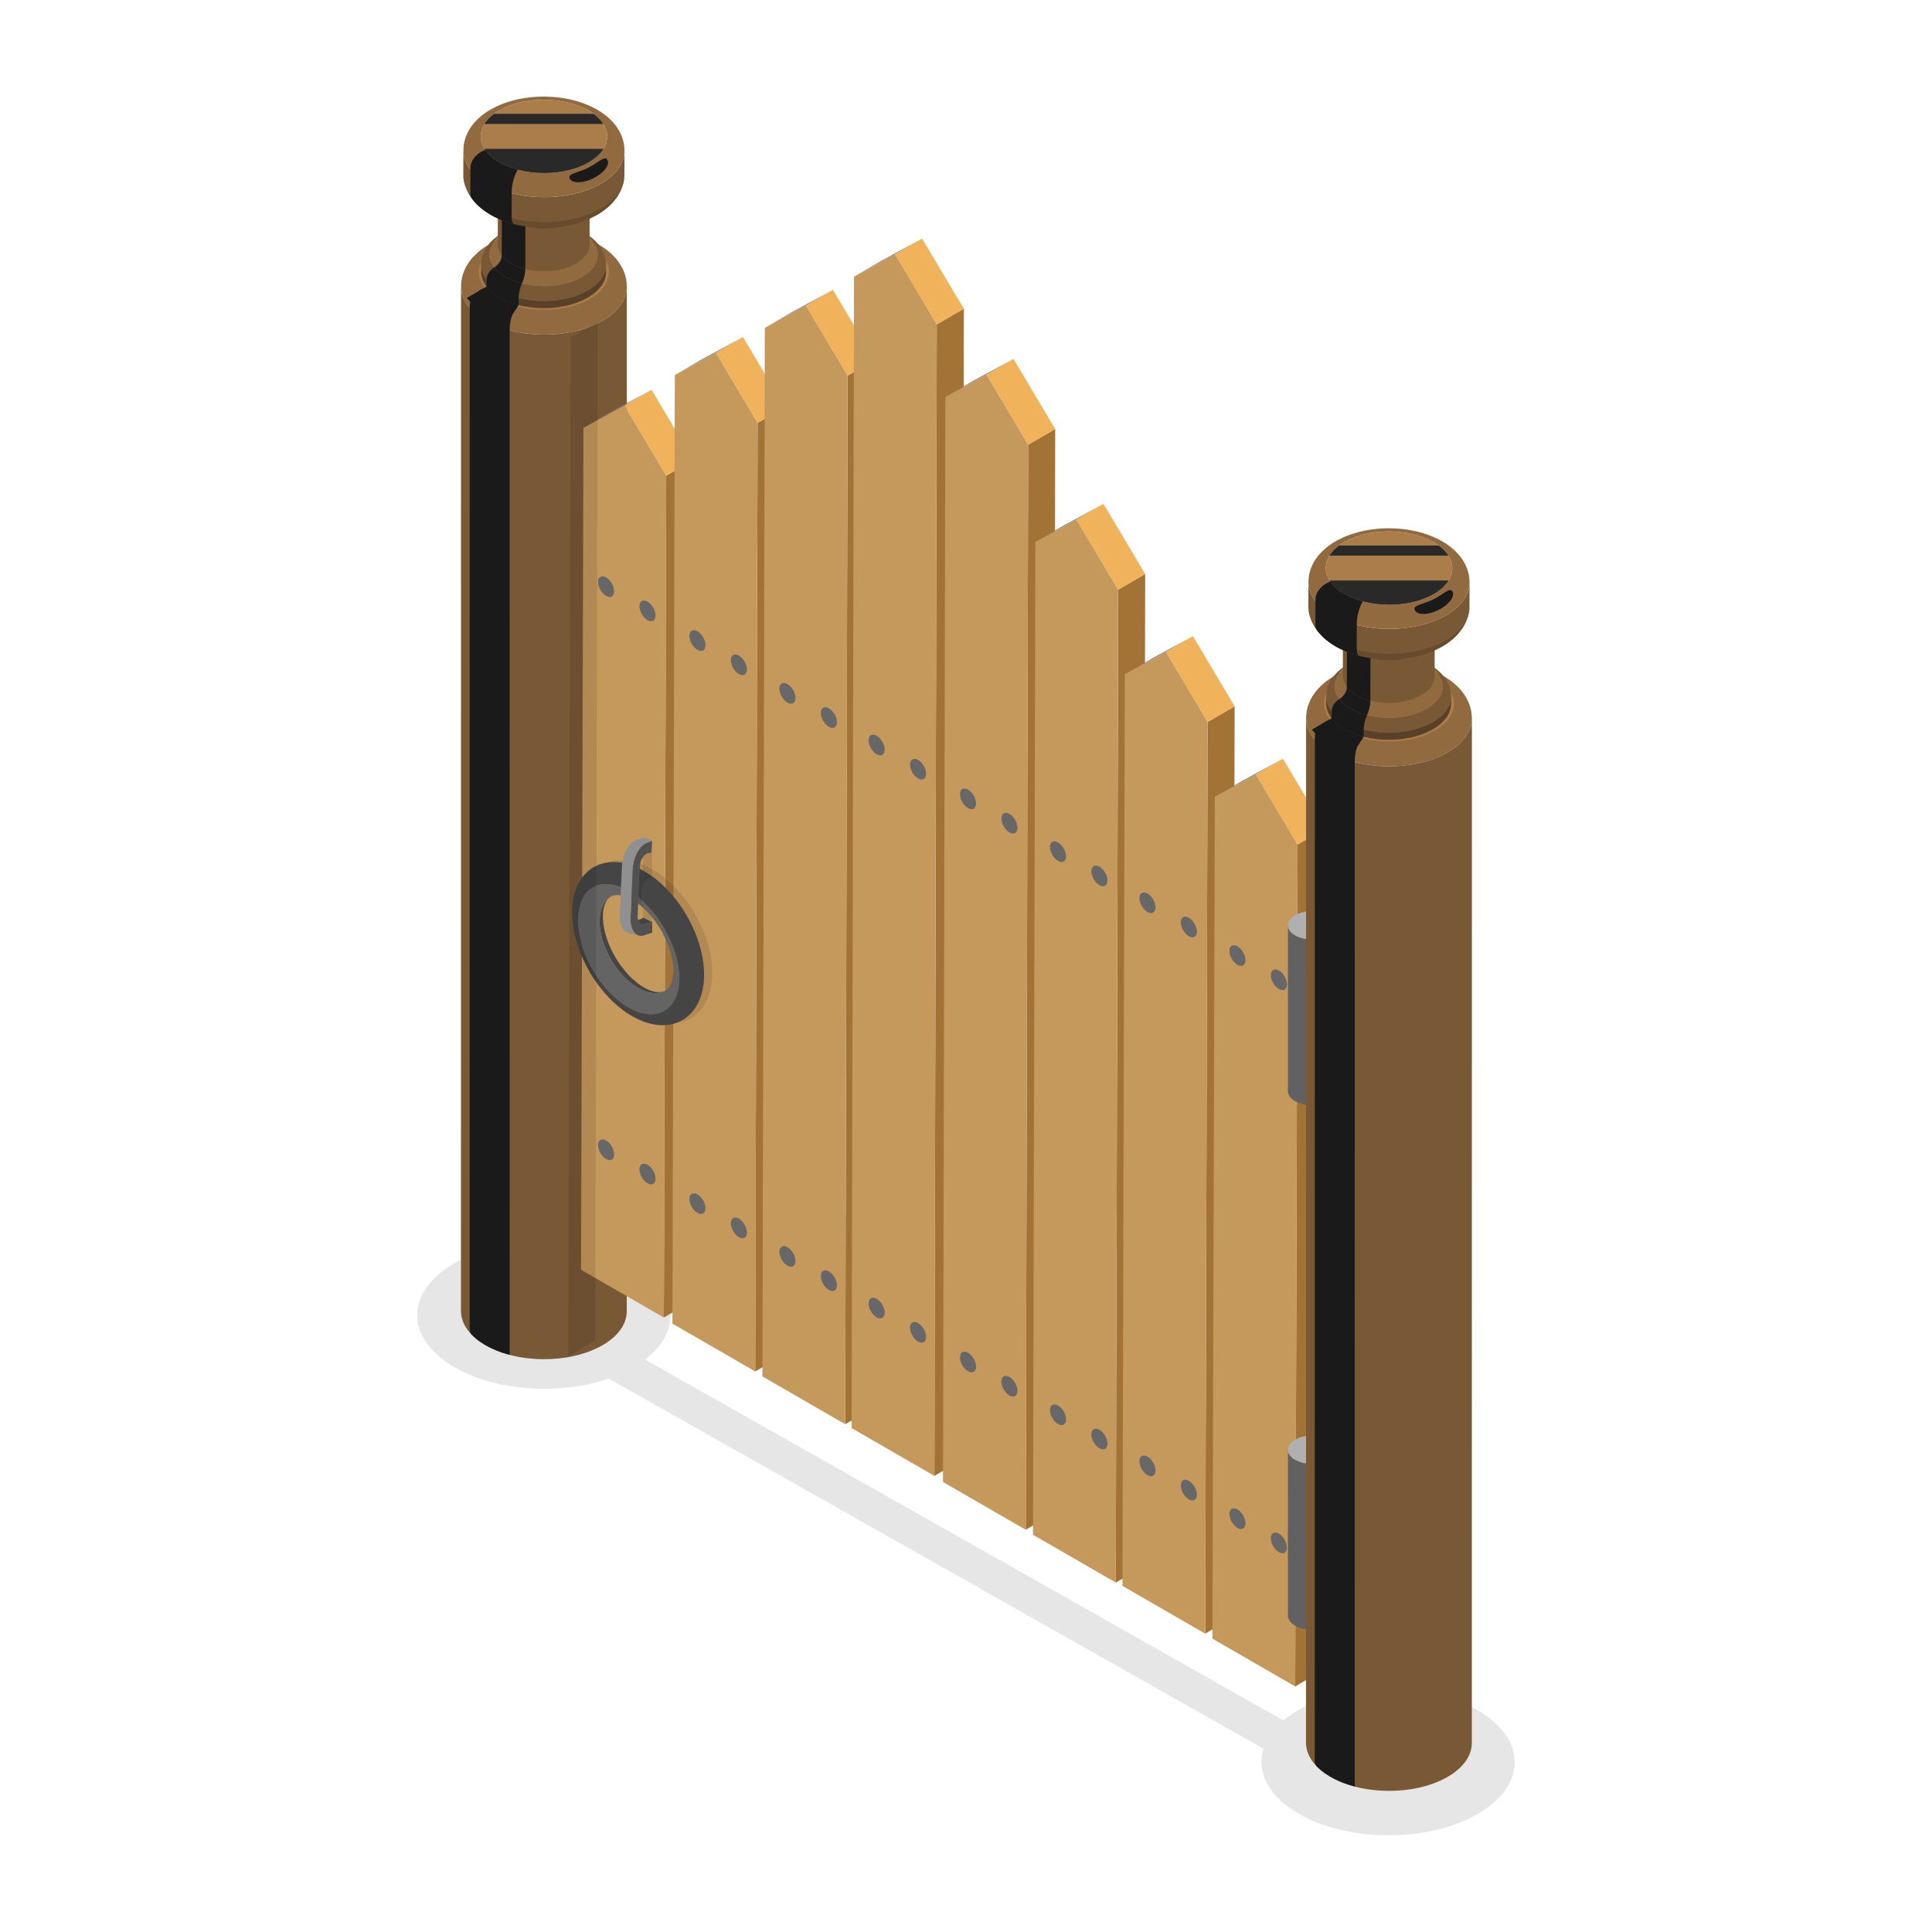 <svg xmlns="http://www.w3.org/2000/svg" xmlns:xlink="http://www.w3.org/1999/xlink" enable-background="new 0 0 3000 3000" viewBox="0 0 3000 3000" id="ancient-style-wooden-wall"><switch><g><g><g><g opacity=".1"><g><polygon points="2199.231 2788.118 2141.916 2817.169 817.697 2068.566 875.013 2039.516"></polygon></g><g><ellipse cx="2155.503" cy="2736.079" rx="113.92" ry="196.676" transform="rotate(-89.84 2155.418 2736.059)"></ellipse></g><g><ellipse cx="844.497" cy="2042.625" rx="113.92" ry="196.677" transform="rotate(-89.84 844.448 2042.598)"></ellipse></g></g><g><g><g><path fill="#916a40" d="M716.695,434.844c0.332-2.29,0.999-5.319,1.705-7.523c0.943-2.942,2.318-6.843,3.648-9.632
								c0.992-2.079,2.49-5.221,5.664-9.893c1.78-2.62,4.383-5.966,6.521-8.304c2.581-2.822,6.301-6.328,9.172-8.856
								c2.456-2.161,6.009-4.714,8.706-6.564c2.477-1.699,5.919-3.757,8.523-5.254c4.291-2.236,10.04-5.197,14.52-7.027
								c6.011-2.457,11.047-4.197,17.381-6.008c15.974-4.567,29.819-5.782,35.732-6.301c1.368-0.12,8.67-0.714,18.051-0.622
								c7.585,0.075,13.932,0.573,17.92,0.977c2.295,0.233,9.277,0.941,17.668,2.584c9.263,1.814,15.952,3.854,17.199,4.244
								c4.796,1.502,11.138,3.709,15.759,5.685c6.976,2.985,12.016,5.714,15.014,7.479c2.256,1.328,7.54,4.437,13.239,8.938
								c1.612,1.273,3.727,3.021,5.235,4.416c1.883,1.74,4.301,4.16,6.06,6.026c4.383,4.65,10.349,12.756,13.952,21.56
								c0.692,1.69,2.528,6.178,3.767,12.329c0.292,1.451,0.626,3.4,0.769,4.873c0.216,2.23,0.388,5.215,0.427,7.455
								c-0.055,19.395-13.095,38.737-39.003,53.275c-50.978,28.605-132.472,27.782-182.023-1.839
								c-24.368-14.567-36.472-33.386-36.419-52.154C716.007,441.741,716.269,437.782,716.695,434.844z"></path><g><path fill="#ab7d4b" d="M774.249,380.396c40.01-22.451,103.972-21.805,142.863,1.444
									c38.89,23.249,37.983,60.296-2.028,82.746c-40.01,22.451-103.972,21.805-142.863-1.443
									C733.331,439.894,734.239,402.847,774.249,380.396z"></path></g><path fill="#785835" d="M715.768,2035.647l0.113-1590.94c-0.053,18.768,12.052,37.586,36.419,52.153
								c49.551,29.621,131.045,30.445,182.022,1.84c25.908-14.538,38.948-33.879,39.003-53.275l-0.113,1590.94
								c-0.055,19.396-13.094,38.737-39.003,53.275c-50.977,28.605-132.472,27.782-182.023-1.84
								C727.819,2073.233,715.714,2054.415,715.768,2035.647z"></path><path fill="#1a1a1a" d="M729.426,478.152c0.004-1.263,0.007-2.449,0.01-3.502
								c0.033-11.723,10.694-23.965,23.818-27.351c4.42,5.715,10.608,11.09,18.571,15.85c8.871,5.303,19.129,9.355,30.117,12.15
								c-5.751,7.626-10.439,23.304-10.472,35.026c-0.003,0.781-0.005,1.647-0.007,2.547
								c-0.028,9.898-0.075,1577.418-0.099,1586.003c-0.006,1.915,0.125,3.579,0.353,5.033c-14.401-3.773-27.858-9.132-39.531-16.11
								c-8.31-4.968-15.159-10.438-20.62-16.224c-1.419-2.358-2.245-5.166-2.236-8.375
								C729.354,2054.888,729.398,488.124,729.426,478.152z"></path></g><g><g><g><g><g><g><path fill="#785835" d="M747.14,410.902c0.131-3.747,0.155-4.422,0.527-6.865
													c0.556-3.649,1.461-6.532,1.562-6.849c1.449-4.527,3.285-8.849,6.779-13.992c8.527-12.549,20.777-19.551,24.803-21.852
													c1.321-0.741,2.907-1.041,4.696-0.829c-16.93,9.5-25.451,22.138-25.486,34.813c-0.035,12.264,7.875,24.561,23.798,34.08
													c32.379,19.356,85.632,19.894,118.943,1.202c16.93-9.5,25.45-22.138,25.486-34.812
													c0.035-12.264-7.875-24.561-23.798-34.08c-32.379-19.356-85.632-19.894-118.943-1.202
													c-1.79-0.212-3.375,0.087-4.696,0.829l0,0c1.656-0.473,3.561-1.863,5.087-2.661c2.845-1.488,10.412-4.721,18.606-7.061
													c6.48-1.85,11.808-2.796,13.559-3.106c7.299-1.295,13.722-1.74,13.786-1.744c5.956-0.405,10.509-0.56,13.533-0.463
													c4.051,0.13,9.45,0.424,13.491,0.735c2.002,0.154,4.65,0.565,6.642,0.812c0.503,0.063,12.466,1.583,25.5,6.263
													c5.664,2.034,9.432,3.826,11.774,4.998c5.33,2.667,7.804,4.298,10.937,6.364c2.245,1.481,5.126,3.643,7.127,5.439
													c4.202,3.772,4.42,4.022,8.06,8.193c0.734,0.841,2.715,3.255,5.242,7.486c1.432,2.397,2.836,5.398,3.483,7.124
													c0.446,1.189,1.051,2.776,1.392,4c0.491,1.759,1.035,4.137,1.379,5.931c0.141,0.734,0.603,3.466,0.632,7.789
													c-0.041,14.608-9.862,29.176-29.376,40.125c-38.395,21.545-99.776,20.924-137.096-1.385
													C756.217,439.211,747.1,425.037,747.14,410.902z"></path><path fill="#916a40" d="M921.832,392.387c1.461,1.14,3.137,2.115,4.993,2.878
													c0.463,0.191,0.939,0.368,1.424,0.532c0.035-12.264-7.875-24.561-23.798-34.08
													c-32.379-19.356-85.632-19.894-118.943-1.202c-16.93,9.5-25.451,22.138-25.486,34.813l0,0l0,0l0,0l0,0
													c-0.035,12.264,7.875,24.561,23.798,34.08c32.379,19.356,85.632,19.894,118.943,1.202
													c16.93-9.5,25.45-22.138,25.486-34.812c-0.486-0.164-0.961-0.341-1.424-0.532
													C924.97,394.501,923.293,393.527,921.832,392.387z"></path><path fill="#1a1a1a" d="M749.303,483.4c-10.429-6.234-18.533-13.275-24.322-20.759
													c-0.077,0.02-0.152,0.049-0.229,0.069c-0.006-0.008-0.013-0.016-0.019-0.025l30.672-17.644l49.863,28.87l-16.548,25.393
													C774.341,495.645,760.914,490.341,749.303,483.4z"></path><path fill="#594129" d="M747.108,422.112l0.032-11.21c-0.04,14.135,9.077,28.309,27.43,39.281
													c37.32,22.31,98.7,22.93,137.096,1.385c19.513-10.95,29.335-25.517,29.376-40.125l-0.032,11.21
													c-0.042,14.609-9.863,29.176-29.376,40.125c-38.395,21.545-99.775,20.925-137.096-1.385
													C756.185,450.421,747.068,436.248,747.108,422.112z"></path><path fill="#785835" d="M772.919,379.754l0.187-66.056c-0.029,10.39,6.672,20.808,20.162,28.872
													c27.431,16.398,72.547,16.854,100.768,1.018c14.343-8.049,21.562-18.756,21.592-29.493l-0.187,66.056
													c-0.03,10.737-7.249,21.445-21.592,29.493c-28.221,15.836-73.337,15.38-100.768-1.018
													C779.591,400.562,772.889,390.143,772.919,379.754z"></path><path fill="#664b2d" d="M931.673,322.141c-7.294,4.093-15.244,7.549-23.63,10.404
													c5.021-5.78,7.568-12.107,7.586-18.45c-0.064,2.443-1.416,5.12-4.134,8.183c-3.968,4.472-9.592,7.841-12.591,9.452
													c-6.894,3.701-12.601,5.689-19.048,7.536c-0.976,0.279-2.031,0.55-3.109,0.816c-21.266,3.235-43.703,3.168-64.921-0.185
													c-4.53-1.086-11.979-3.568-16.065-5.485c-1.243-0.583-2.914-1.336-4.128-1.977c-1.524-0.804-3.539-1.913-4.993-2.836
													c-4.119-2.614-5.893-4.236-7.608-5.805c-1.113-1.018-3.152-3.255-4.199-5.04c-1.208-2.06-1.659-3.383-1.723-5.057
													c-0.018,6.334,2.48,12.675,7.478,18.49c-9.241-3.203-17.931-7.139-25.784-11.834
													c-23.678-14.155-35.441-32.441-35.389-50.678c0.058,4.991,0.245,6.2,1.03,11.29c0.347,2.247,1.172,5.18,1.845,7.351
													c2.567,8.283,6.743,14.715,8.116,16.829c1.784,2.747,4.524,6.169,6.671,8.641c1.852,2.133,4.556,4.767,6.635,6.679
													c6.47,5.949,13.554,10.3,16.579,12.158c1.058,0.65,6.763,4.078,15.191,7.741c6.901,3,13.084,4.92,16.055,5.842
													c1.742,0.541,8.097,2.437,16.712,4.124c2.657,0.52,5.108,0.932,7.342,1.271c18.193,4.682,39.076,4.759,57.338,0.169
													c1.562-0.229,3.205-0.489,4.91-0.79c9.744-1.719,16.512-3.697,17.252-3.917c5.552-1.652,9.564-2.845,16.889-5.838
													c4.353-1.779,9.973-4.591,14.109-6.828c2.567-1.389,5.847-3.496,8.281-5.105c1.745-1.153,3.956-2.861,5.643-4.098
													c2.396-1.755,5.414-4.352,7.483-6.483c1.278-1.316,3.059-3.004,4.246-4.403c1.992-2.347,4.525-5.581,6.337-8.069
													c0.03-0.041,3.289-4.767,5.503-9.613c0.626-1.372,1.457-3.208,1.962-4.629c0.77-2.17,1.767-5.083,2.279-7.328
													c0.642-2.81,1.196-6.622,1.547-9.484c0.176-1.434,0.144-3.369,0.205-4.812
													C969.519,289.221,956.848,308.015,931.673,322.141z"></path><g><ellipse cx="844.664" cy="211.841" fill="#ab7d4b" rx="56.863" ry="98.171" transform="rotate(-89.84 844.644 211.85)"></ellipse></g><path fill="#785835" d="M719.411,272.154l0.11-38.726c-0.052,18.237,11.71,36.523,35.389,50.678
													c48.149,28.783,127.337,29.583,176.872,1.787c25.175-14.127,37.846-32.92,37.899-51.767l-0.11,38.726
													c-0.053,18.847-12.724,37.641-37.899,51.767c-49.535,27.796-128.724,26.996-176.873-1.787
													C731.122,308.677,719.359,290.391,719.411,272.154z"></path><path fill="#916a40" d="M719.521,233.428c0.123-2.882,0.378-6.728,0.791-9.583
													c0.322-2.226,0.97-5.169,1.656-7.311c0.917-2.859,2.253-6.649,3.545-9.359c0.963-2.02,2.42-5.074,5.503-9.614
													c1.729-2.546,4.259-5.798,6.336-8.069c2.508-2.743,6.123-6.149,8.913-8.605c2.386-2.1,5.838-4.581,8.459-6.378
													c2.407-1.651,5.751-3.651,8.282-5.105c3.401-1.909,8.076-1.548,13.231,1.533c-38.878,21.816-39.761,57.815-1.97,80.405
													c37.79,22.591,99.942,23.219,138.82,1.403c38.878-21.816,39.76-57.815,1.97-80.405
													c-37.79-22.59-99.942-23.219-138.82-1.403c-5.155-3.082-9.83-3.442-13.231-1.533c4.17-2.174,9.756-5.05,14.109-6.829
													c5.841-2.387,10.734-4.078,16.889-5.838c15.522-4.438,28.976-5.619,34.721-6.123c1.33-0.117,8.425-0.694,17.54-0.604
													c7.371,0.073,13.538,0.556,17.413,0.949c2.229,0.226,9.014,0.914,17.168,2.511c9,1.762,15.5,3.745,16.712,4.124
													c4.66,1.46,10.823,3.603,15.313,5.524c6.779,2.9,11.675,5.553,14.589,7.267c2.193,1.29,7.327,4.312,12.865,8.685
													c1.567,1.238,3.621,2.935,5.088,4.29c1.829,1.691,4.179,4.043,5.888,5.856c4.258,4.519,10.056,12.396,13.557,20.95
													c0.672,1.642,2.457,6.003,3.66,11.98c0.284,1.41,0.609,3.304,0.748,4.735c0.21,2.166,0.377,5.067,0.415,7.243
													c-0.054,18.847-12.724,37.641-37.899,51.767c-49.535,27.796-128.724,26.996-176.872-1.787
													C731.232,269.951,719.469,251.664,719.521,233.428z"></path></g><g><defs><ellipse id="a" cx="844.664" cy="211.841" rx="56.863" ry="98.171" transform="rotate(-89.84 844.644 211.85)"></ellipse></defs><clipPath id="b"><use overflow="visible" xlink:href="#a"></use></clipPath><rect width="378.767" height="15.627" x="638.391" y="176.818" fill="#292929" clip-path="url(#b)"></rect><rect width="378.768" height="46.137" x="646.576" y="231.14" fill="#292929" clip-path="url(#b)"></rect></g><path fill="#1a1a1a" d="M943.337,248.483c3.843,7.849-6.162,20.641-22.351,28.57
												c-16.189,7.929-32.429,7.998-36.272,0.148c-3.843-7.849,12.073-8.578,28.263-16.507
												C929.165,252.766,939.494,240.634,943.337,248.483z"></path><g><g><path fill="#1a1a1a" d="M805.276,473.791c-11.219-2.853-21.693-6.99-30.75-12.405
														c-8.13-4.86-14.448-10.349-18.961-16.184c0.001-0.42,0.024-8.401,0.032-11.198c0.02-6.848,4.67-14.208,11.774-18.636
														c3.914,5.062,9.395,9.823,16.447,14.039c7.857,4.697,16.943,8.285,26.674,10.76
														c-3.117,6.721-5.165,15.578-5.185,22.425C805.3,465.389,805.277,473.371,805.276,473.791L805.276,473.791z"></path></g><g><path fill="#1a1a1a" d="M810.492,440.167c-9.731-2.475-18.818-6.064-26.674-10.76
														c-7.052-4.216-12.533-8.977-16.447-14.039c7.089-4.425,11.74-11.785,11.76-18.632
														c3.317,4.289,7.961,8.324,13.937,11.896c6.658,3.98,14.357,7.021,22.603,9.118
														C815.651,424.598,813.603,433.454,810.492,440.167L810.492,440.167z"></path></g><g><path fill="#1a1a1a" d="M779.317 330.68c.251.324.562.636.828.957.151.183.283.369.438.551-.43-.149-.842-.32-1.269-.473C779.315 331.37 779.316 331.025 779.317 330.68zM791.533 346.208c1.742.541 8.097 2.437 16.712 4.124 2.619.513 5.033.919 7.241 1.255.126.032.245.075.371.107-.047 16.517-.14 49.539-.187 66.056-8.247-2.098-15.946-5.138-22.603-9.118-5.976-3.572-10.62-7.607-13.937-11.896.052-18.266.104-36.53.155-54.796C784.589 344.044 789.124 345.46 791.533 346.208z"></path></g><path fill="#1a1a1a" d="M741.648,318.52c-0.274-0.264-0.549-0.534-0.826-0.806
													c-2.133-2.251-4.708-5.13-6.745-7.55c-0.238-0.301-0.469-0.592-0.704-0.896c-1.932-2.639-3.045-5.949-3.034-9.791
													c0.028-9.681,0.082-29.045,0.11-38.726c0.033-11.675,10.273-23.824,23.154-27.828
													c4.625,6.665,11.497,12.938,20.665,18.419c8.784,5.251,18.916,9.263,29.734,12.135c-5.288,8.403-9.397,23-9.429,34.152
													c-0.028,9.682-0.082,29.045-0.11,38.726c-0.02,7.023,1.582,11.124,4.088,11.8c-0.055-0.014-0.11-0.028-0.165-0.042
													l-6.853-1.905h-0.001c-0.002-0.001-0.005-0.001-0.007-0.002c-4.444-1.469-7.022-2.322-8.974-3.012
													c-2.188-0.806-4.581-1.744-7.075-2.828c-0.01-0.005-0.019-0.009-0.03-0.014c-3.985-1.854-6.349-2.955-8.219-3.884
													c-1.87-0.957-3.371-1.78-4.54-2.441c-0.699-0.403-1.464-0.849-2.36-1.378c-0.01-0.006-0.033-0.02-0.042-0.025
													c-0.01-0.006-0.023-0.015-0.033-0.021C752.845,327.862,748.999,325.383,741.648,318.52z"></path></g></g></g></g></g></g></g><g><g><g><polygon fill="#e6e6e6" points="1093.918 1057.627 934.307 967.305 934.307 838.627 1093.918 928.949"></polygon><polygon fill="#e6e6e6" points="981.602 869.451 1023.834 844.123 1136.521 906.249 1094.289 931.576"></polygon></g><g><polygon fill="#e6e6e6" points="1093.918 1931.995 934.307 1841.673 934.307 1712.994 1093.918 1803.317"></polygon><polygon fill="#e6e6e6" points="981.602 1743.818 1023.834 1718.491 1136.521 1780.617 1094.289 1805.944"></polygon></g><g><g><g><g><polygon fill="#818181" points="905.963 664.381 947.984 639.962 1011.718 605.301 969.698 629.721"></polygon></g><g><polygon fill="#a37235" points="1034.493 738.588 1076.513 714.168 1072.807 2021.464 1030.786 2045.883"></polygon></g><g><polygon fill="#f0b25b" points="969.698 629.721 1011.718 605.301 1076.513 714.168 1034.493 738.588"></polygon></g><g><polygon fill="#c5985c" points="969.698 629.721 1034.493 738.588 1030.786 2045.883 902.257 1971.677 905.963 664.381"></polygon></g></g></g><g><path fill="#676767" d="M941.174,896.638c6.899,3.983,12.471,13.639,12.448,21.562
										c-0.022,7.928-5.63,11.123-12.53,7.14c-6.894-3.981-12.471-13.634-12.448-21.562
										C928.667,895.856,934.279,892.657,941.174,896.638z"></path></g><g><path fill="#676767" d="M1005.49,934.269c6.899,3.983,12.471,13.639,12.448,21.561
										c-0.022,7.928-5.63,11.124-12.53,7.14c-6.894-3.981-12.471-13.634-12.448-21.561
										C992.982,933.486,998.595,930.288,1005.49,934.269z"></path></g><g><path fill="#676767" d="M941.174,1771.006c6.899,3.983,12.471,13.639,12.448,21.562
										c-0.022,7.928-5.63,11.124-12.53,7.14c-6.894-3.981-12.471-13.634-12.448-21.562
										C928.667,1770.223,934.279,1767.025,941.174,1771.006z"></path></g><g><path fill="#676767" d="M1005.49,1808.636c6.899,3.984,12.471,13.639,12.448,21.562
										c-0.022,7.928-5.63,11.123-12.53,7.14c-6.894-3.981-12.471-13.634-12.448-21.562
										C992.982,1807.854,998.595,1804.656,1005.49,1808.636z"></path></g></g></g><g><g><polygon fill="#e6e6e6" points="1235.794 1141.297 1076.183 1050.975 1076.183 922.297 1235.794 1012.619"></polygon><polygon fill="#e6e6e6" points="1123.477 953.121 1165.709 927.794 1278.397 989.919 1236.165 1015.247"></polygon></g><g><polygon fill="#e6e6e6" points="1235.794 2015.665 1076.183 1925.343 1076.183 1796.665 1235.794 1886.987"></polygon><polygon fill="#e6e6e6" points="1123.477 1827.489 1165.709 1802.161 1278.397 1864.287 1236.165 1889.614"></polygon></g><g><g><g><g><polygon fill="#818181" points="1047.839 582.408 1089.859 557.988 1153.593 523.327 1111.573 547.747"></polygon></g><g><polygon fill="#a37235" points="1176.368 656.614 1218.389 632.195 1214.682 2105.134 1172.662 2129.553"></polygon></g><g><polygon fill="#f0b25b" points="1111.573 547.747 1153.593 523.327 1218.389 632.195 1176.368 656.614"></polygon></g><g><polygon fill="#c5985c" points="1111.573 547.747 1176.368 656.614 1172.662 2129.553 1044.133 2055.347 1047.839 582.408"></polygon></g></g></g><g><path fill="#676767" d="M1083.05,980.308c6.9,3.983,12.471,13.639,12.448,21.562
										c-0.022,7.928-5.63,11.124-12.53,7.14c-6.895-3.98-12.471-13.634-12.448-21.562
										C1070.542,979.526,1076.155,976.328,1083.05,980.308z"></path></g><g><path fill="#676767" d="M1147.365,1017.939c6.9,3.983,12.471,13.639,12.448,21.562
										c-0.022,7.928-5.63,11.124-12.53,7.14c-6.895-3.981-12.471-13.634-12.448-21.562
										C1134.858,1017.157,1140.47,1013.958,1147.365,1017.939z"></path></g><g><path fill="#676767" d="M1083.05,1854.676c6.9,3.983,12.471,13.639,12.448,21.561
										c-0.022,7.928-5.63,11.124-12.53,7.14c-6.895-3.98-12.471-13.634-12.448-21.561
										C1070.542,1853.894,1076.155,1850.695,1083.05,1854.676z"></path></g><g><path fill="#676767" d="M1147.365,1892.307c6.9,3.983,12.471,13.639,12.448,21.562
										c-0.022,7.928-5.63,11.124-12.53,7.14c-6.895-3.98-12.471-13.634-12.448-21.561
										C1134.858,1891.524,1140.47,1888.326,1147.365,1892.307z"></path></g></g></g><g><g><polygon fill="#e6e6e6" points="1375.545 1223.25 1215.934 1132.928 1215.934 1004.25 1375.545 1094.572"></polygon><polygon fill="#e6e6e6" points="1263.229 1035.074 1305.461 1009.746 1418.148 1071.872 1375.917 1097.2"></polygon></g><g><polygon fill="#e6e6e6" points="1375.545 2097.618 1215.934 2007.296 1215.934 1878.618 1375.545 1968.94"></polygon><polygon fill="#e6e6e6" points="1263.229 1909.441 1305.461 1884.114 1418.148 1946.24 1375.917 1971.567"></polygon></g><g><g><g><g><polygon fill="#818181" points="1187.59 509.168 1229.611 484.749 1293.345 450.088 1251.324 474.508"></polygon></g><g><polygon fill="#a37235" points="1316.12 583.375 1358.14 558.955 1354.434 2187.087 1312.413 2211.506"></polygon></g><g><polygon fill="#f0b25b" points="1251.324 474.508 1293.345 450.088 1358.14 558.955 1316.12 583.375"></polygon></g><g><polygon fill="#c5985c" points="1251.324 474.508 1316.12 583.375 1312.413 2211.506 1183.884 2137.3 1187.59 509.168"></polygon></g></g></g><g><path fill="#676767" d="M1222.801,1062.261c6.9,3.983,12.471,13.639,12.449,21.561
										c-0.023,7.928-5.631,11.124-12.53,7.14c-6.895-3.98-12.471-13.634-12.448-21.561
										C1210.294,1061.479,1215.906,1058.281,1222.801,1062.261z"></path></g><g><path fill="#676767" d="M1287.117,1099.892c6.899,3.983,12.471,13.639,12.448,21.562
										c-0.022,7.928-5.63,11.124-12.53,7.14c-6.895-3.981-12.471-13.634-12.448-21.562
										C1274.609,1099.11,1280.222,1095.911,1287.117,1099.892z"></path></g><g><path fill="#676767" d="M1222.801,1936.629c6.9,3.984,12.471,13.639,12.449,21.562
										c-0.023,7.928-5.631,11.123-12.53,7.14c-6.895-3.981-12.471-13.634-12.448-21.562
										C1210.294,1935.847,1215.906,1932.648,1222.801,1936.629z"></path></g><g><path fill="#676767" d="M1287.117,1974.26c6.899,3.983,12.471,13.639,12.448,21.561
										c-0.022,7.928-5.63,11.124-12.53,7.141c-6.895-3.981-12.471-13.634-12.448-21.562
										C1274.609,1973.478,1280.222,1970.279,1287.117,1974.26z"></path></g></g></g><g><g><polygon fill="#e6e6e6" points="1514.035 1303.486 1354.424 1213.164 1354.424 1084.486 1514.035 1174.808"></polygon><polygon fill="#e6e6e6" points="1401.719 1115.31 1443.951 1089.982 1556.638 1152.108 1514.406 1177.435"></polygon></g><g><polygon fill="#e6e6e6" points="1514.035 2177.854 1354.424 2087.531 1354.424 1958.853 1514.035 2049.176"></polygon><polygon fill="#e6e6e6" points="1401.719 1989.677 1443.951 1964.35 1556.638 2026.476 1514.406 2051.803"></polygon></g><g><g><g><g><polygon fill="#818181" points="1326.08 429.574 1368.101 405.155 1431.835 370.494 1389.815 394.913"></polygon></g><g><polygon fill="#a37235" points="1454.61 503.781 1496.63 479.361 1492.924 2267.323 1450.903 2291.742"></polygon></g><g><polygon fill="#f0b25b" points="1389.815 394.913 1431.835 370.494 1496.63 479.361 1454.61 503.781"></polygon></g><g><polygon fill="#c5985c" points="1389.815 394.913 1454.61 503.781 1450.903 2291.742 1322.374 2217.536 1326.08 429.574"></polygon></g></g></g><g><path fill="#676767" d="M1361.291,1142.497c6.899,3.983,12.471,13.639,12.448,21.562
										c-0.022,7.928-5.63,11.123-12.53,7.14c-6.894-3.981-12.471-13.634-12.448-21.562
										C1348.783,1141.715,1354.396,1138.516,1361.291,1142.497z"></path></g><g><ellipse cx="1425.566" cy="1194.479" fill="#676767" rx="10.197" ry="17.605" transform="rotate(-30.163 1425.493 1194.367)"></ellipse></g><g><path fill="#676767" d="M1361.291,2016.865c6.899,3.983,12.471,13.639,12.448,21.562
										c-0.022,7.928-5.63,11.124-12.53,7.14c-6.894-3.98-12.471-13.634-12.448-21.562
										C1348.783,2016.082,1354.396,2012.884,1361.291,2016.865z"></path></g><g><path fill="#676767" d="M1425.607,2054.495c6.899,3.983,12.471,13.639,12.448,21.562
										c-0.022,7.927-5.63,11.124-12.53,7.14c-6.894-3.981-12.471-13.634-12.448-21.562
										C1413.099,2053.713,1418.712,2050.515,1425.607,2054.495z"></path></g></g></g><g><g><polygon fill="#e6e6e6" points="1655.911 1387.156 1496.3 1296.834 1496.3 1168.156 1655.911 1258.478"></polygon><polygon fill="#e6e6e6" points="1543.594 1198.98 1585.826 1173.652 1698.514 1235.778 1656.282 1261.106"></polygon></g><g><polygon fill="#e6e6e6" points="1655.911 2261.524 1496.3 2171.202 1496.3 2042.524 1655.911 2132.846"></polygon><polygon fill="#e6e6e6" points="1543.594 2073.347 1585.826 2048.02 1698.514 2110.146 1656.282 2135.473"></polygon></g><g><g><g><g><polygon fill="#818181" points="1467.956 616.376 1509.976 591.956 1573.71 557.295 1531.69 581.715"></polygon></g><g><polygon fill="#a37235" points="1596.485 690.582 1638.505 666.162 1634.799 2350.992 1592.779 2375.412"></polygon></g><g><polygon fill="#f0b25b" points="1531.69 581.715 1573.71 557.295 1638.505 666.162 1596.485 690.582"></polygon></g><g><polygon fill="#c5985c" points="1531.69 581.715 1596.485 690.582 1592.779 2375.412 1464.25 2301.206 1467.956 616.376"></polygon></g></g></g><g><path fill="#676767" d="M1503.167,1226.167c6.9,3.984,12.471,13.639,12.448,21.562
										c-0.022,7.928-5.63,11.124-12.53,7.14c-6.895-3.981-12.471-13.634-12.448-21.562
										C1490.659,1225.385,1496.272,1222.187,1503.167,1226.167z"></path></g><g><path fill="#676767" d="M1567.482,1263.798c6.9,3.984,12.471,13.639,12.448,21.562
										c-0.022,7.928-5.63,11.123-12.53,7.14c-6.895-3.981-12.471-13.634-12.448-21.562
										C1554.975,1263.016,1560.587,1259.817,1567.482,1263.798z"></path></g><g><path fill="#676767" d="M1503.167,2100.535c6.9,3.983,12.471,13.639,12.448,21.561
										c-0.022,7.928-5.63,11.124-12.53,7.141c-6.895-3.981-12.471-13.634-12.448-21.562
										C1490.659,2099.753,1496.272,2096.554,1503.167,2100.535z"></path></g><g><path fill="#676767" d="M1567.482,2138.165c6.9,3.983,12.471,13.639,12.448,21.562
										c-0.022,7.928-5.63,11.124-12.53,7.14c-6.895-3.98-12.471-13.634-12.448-21.561
										C1554.975,2137.383,1560.587,2134.185,1567.482,2138.165z"></path></g></g></g><g><g><polygon fill="#e6e6e6" points="1795.662 1469.109 1636.051 1378.787 1636.051 1250.109 1795.662 1340.431"></polygon><polygon fill="#e6e6e6" points="1683.346 1280.933 1725.578 1255.606 1838.265 1317.731 1796.033 1343.058"></polygon></g><g><polygon fill="#e6e6e6" points="1795.662 2343.477 1636.051 2253.155 1636.051 2124.477 1795.662 2214.799"></polygon><polygon fill="#e6e6e6" points="1683.346 2155.3 1725.578 2129.973 1838.265 2192.099 1796.033 2217.426"></polygon></g><g><g><g><g><polygon fill="#818181" points="1607.707 841.496 1649.728 817.077 1713.462 782.416 1671.441 806.836"></polygon></g><g><polygon fill="#a37235" points="1736.237 915.703 1778.257 891.283 1774.551 2432.946 1732.53 2457.365"></polygon></g><g><polygon fill="#f0b25b" points="1671.441 806.836 1713.462 782.416 1778.257 891.283 1736.237 915.703"></polygon></g><g><polygon fill="#c5985c" points="1671.441 806.836 1736.237 915.703 1732.53 2457.365 1604.001 2383.159 1607.707 841.496"></polygon></g></g></g><g><path fill="#676767" d="M1642.918,1308.12c6.899,3.983,12.471,13.639,12.448,21.561
										c-0.023,7.928-5.63,11.124-12.53,7.14c-6.895-3.98-12.471-13.634-12.448-21.561
										C1630.411,1307.338,1636.023,1304.139,1642.918,1308.12z"></path></g><g><path fill="#676767" d="M1707.234,1345.751c6.899,3.984,12.471,13.639,12.448,21.562
										c-0.022,7.928-5.63,11.124-12.53,7.14c-6.895-3.98-12.471-13.634-12.448-21.561
										C1694.726,1344.969,1700.339,1341.77,1707.234,1345.751z"></path></g><g><path fill="#676767" d="M1642.918,2182.488c6.899,3.983,12.471,13.639,12.448,21.562
										c-0.023,7.927-5.63,11.124-12.53,7.14c-6.895-3.981-12.471-13.634-12.448-21.562
										C1630.411,2181.706,1636.023,2178.507,1642.918,2182.488z"></path></g><g><path fill="#676767" d="M1707.234,2220.119c6.899,3.983,12.471,13.639,12.448,21.561
										c-0.022,7.928-5.63,11.124-12.53,7.141c-6.895-3.981-12.471-13.634-12.448-21.562
										C1694.726,2219.336,1700.339,2216.138,1707.234,2220.119z"></path></g></g></g><g><g><polygon fill="#e6e6e6" points="1934.551 1548.474 1774.94 1458.152 1774.94 1329.474 1934.551 1419.796"></polygon><polygon fill="#e6e6e6" points="1822.234 1360.298 1864.466 1334.971 1977.154 1397.096 1934.922 1422.423"></polygon></g><g><polygon fill="#e6e6e6" points="1934.551 2422.842 1774.94 2332.52 1774.94 2203.842 1934.551 2294.164"></polygon><polygon fill="#e6e6e6" points="1822.234 2234.665 1864.466 2209.338 1977.154 2271.464 1934.922 2296.791"></polygon></g><g><g><g><g><polygon fill="#818181" points="1746.596 1046.917 1788.616 1022.497 1852.351 987.837 1810.33 1012.256"></polygon></g><g><polygon fill="#a37235" points="1875.125 1121.123 1917.146 1096.704 1913.439 2512.311 1871.419 2536.73"></polygon></g><g><polygon fill="#f0b25b" points="1810.33 1012.256 1852.351 987.837 1917.146 1096.704 1875.125 1121.123"></polygon></g><g><polygon fill="#c5985c" points="1810.33 1012.256 1875.125 1121.123 1871.419 2536.73 1742.89 2462.524 1746.596 1046.917"></polygon></g></g></g><g><path fill="#676767" d="M1781.807,1387.485c6.899,3.983,12.471,13.639,12.448,21.561
										c-0.022,7.928-5.63,11.124-12.53,7.141c-6.894-3.981-12.471-13.634-12.448-21.562
										C1769.299,1386.703,1774.912,1383.504,1781.807,1387.485z"></path></g><g><path fill="#676767" d="M1846.122,1425.116c6.899,3.983,12.471,13.639,12.448,21.562
										c-0.022,7.928-5.63,11.124-12.53,7.14c-6.894-3.981-12.471-13.634-12.448-21.561
										C1833.615,1424.333,1839.227,1421.135,1846.122,1425.116z"></path></g><g><path fill="#676767" d="M1781.807,2261.853c6.899,3.983,12.471,13.639,12.448,21.562
										c-0.022,7.928-5.63,11.124-12.53,7.14c-6.894-3.98-12.471-13.634-12.448-21.562
										C1769.299,2261.071,1774.912,2257.872,1781.807,2261.853z"></path></g><g><path fill="#676767" d="M1846.122,2299.484c6.899,3.983,12.471,13.639,12.448,21.562
										c-0.022,7.928-5.63,11.124-12.53,7.14c-6.894-3.981-12.471-13.634-12.448-21.562
										C1833.615,2298.701,1839.227,2295.503,1846.122,2299.484z"></path></g></g></g><g><g><polygon fill="#e6e6e6" points="2074.302 1630.427 1914.691 1540.105 1914.691 1411.427 2074.302 1501.749"></polygon><polygon fill="#e6e6e6" points="1961.986 1442.251 2004.218 1416.923 2116.906 1479.049 2074.673 1504.377"></polygon></g><g><polygon fill="#e6e6e6" points="2074.302 2504.795 1914.691 2414.473 1914.691 2285.794 2074.302 2376.116"></polygon><polygon fill="#e6e6e6" points="1961.986 2316.619 2004.218 2291.291 2116.906 2353.417 2074.673 2378.744"></polygon></g><g><g><g><g><polygon fill="#818181" points="1886.348 1237.182 1928.368 1212.762 1992.102 1178.101 1950.082 1202.521"></polygon></g><g><polygon fill="#a37235" points="2014.877 1311.388 2056.897 1286.968 2053.191 2594.264 2011.171 2618.683"></polygon></g><g><polygon fill="#f0b25b" points="1950.082 1202.521 1992.102 1178.101 2056.897 1286.968 2014.877 1311.388"></polygon></g><g><polygon fill="#c5985c" points="1950.082 1202.521 2014.877 1311.388 2011.171 2618.683 1882.641 2544.477 1886.348 1237.182"></polygon></g></g></g><g><path fill="#676767" d="M1921.558,1469.438c6.899,3.984,12.471,13.639,12.448,21.562
										c-0.022,7.927-5.63,11.124-12.53,7.14c-6.895-3.981-12.471-13.634-12.448-21.562
										C1909.051,1468.656,1914.663,1465.458,1921.558,1469.438z"></path></g><g><path fill="#676767" d="M1985.874,1507.069c6.9,3.983,12.471,13.639,12.448,21.561
										c-0.022,7.928-5.63,11.124-12.53,7.141c-6.895-3.981-12.471-13.634-12.448-21.562
										C1973.366,1506.287,1978.979,1503.088,1985.874,1507.069z"></path></g><g><path fill="#676767" d="M1921.558,2343.806c6.899,3.983,12.471,13.639,12.448,21.562
										c-0.022,7.928-5.63,11.124-12.53,7.14c-6.895-3.98-12.471-13.634-12.448-21.561
										C1909.051,2343.023,1914.663,2339.825,1921.558,2343.806z"></path></g><g><path fill="#676767" d="M1985.874,2381.436c6.9,3.984,12.471,13.639,12.448,21.562
										c-0.022,7.928-5.63,11.124-12.53,7.14c-6.895-3.98-12.471-13.634-12.448-21.562
										C1973.366,2380.654,1978.979,2377.456,1985.874,2381.436z"></path></g></g></g></g><g><polygon points="1012.677 1448.082 998.341 1448.082 998.341 1301.508 1012.677 1306.886" opacity=".1"></polygon><path d="M1105.988,1507.568c-0.05-2.605-0.257-6.075-0.47-8.672c-0.237-2.874-0.694-6.695-1.108-9.55
							c-0.394-2.715-1.05-6.314-1.582-9.005c-0.559-2.829-1.45-6.573-2.174-9.365c-0.715-2.756-1.771-6.405-2.622-9.122
							c-2.38-7.594-4.624-13.171-6.705-18.212c-1.119-2.71-2.744-6.268-4.005-8.914c-1.272-2.668-3.048-6.188-4.438-8.797
							c-1.317-2.474-4.991-9.276-10.033-16.978c-1.542-2.355-5.712-8.695-11.503-16.006c-2.864-3.615-7.234-8.917-12.891-14.789
							c-1.96-2.035-4.635-4.69-6.699-6.619c-2.21-2.064-5.27-4.692-7.544-6.686c-2.424-2.125-5.823-4.774-8.471-6.614
							c-4.231-2.939-9.95-6.772-14.456-9.27c-6.851-3.799-11.222-5.556-15.078-7.107c-2.88-1.158-6.852-2.357-9.835-3.217
							c-1.924-0.554-4.553-1.05-6.506-1.49c-2.978-0.672-7.055-1.008-10.098-1.255c-3.12-0.253-7.319-0.145-10.434,0.164
							c-3.267,0.323-7.589,1.122-10.769,1.936c-2.887,0.739-6.642,2.123-9.33,3.409c-5.852,2.8-9.005,5.186-9.578,5.636
							c-1.241,0.975-2.962,2.201-4.112,3.282c-2.103,1.977-4.794,4.737-6.712,6.893c-2.223,2.499-4.625,6.296-6.366,9.152
							c-1.545,2.533-3.329,6.095-4.367,8.875c-0.984,2.635-2.261,6.163-3.082,8.852c-0.599,1.961-1.186,4.634-1.646,6.631
							c-0.634,2.753-1.254,6.481-1.512,9.294c-0.436,4.745-0.709,11.1-0.797,15.864c-0.01,3.071,0.16,7.173,0.498,10.226
							c0.318,2.866,0.695,6.695,1.109,9.549c0.393,2.714,1.051,6.314,1.581,9.005c0.557,2.83,1.379,6.592,2.174,9.365
							c0.784,2.738,1.768,6.406,2.622,9.122c0.872,2.772,2.087,6.456,3.131,9.168c2.098,5.458,5.064,12.678,7.58,17.958
							c1.271,2.668,3.048,6.188,4.438,8.797c1.39,2.61,3.377,6.016,4.826,8.595c1.45,2.581,3.589,5.903,5.207,8.383
							c1.611,2.469,3.885,5.676,5.551,8.107c1.677,2.448,4.118,5.567,5.952,7.899c1.795,2.282,4.27,5.262,6.178,7.451
							c1.961,2.249,4.693,5.142,6.713,7.338c2.105,2.288,5.11,5.151,7.391,7.264c3.997,3.703,9.648,8.285,13.943,11.638
							c2.447,1.911,5.872,4.252,8.508,5.894c2.175,1.355,5.085,3.151,7.327,4.391c2.375,1.314,5.621,2.916,8.054,4.119
							c2.979,1.474,7.134,3.054,10.264,4.173c3.832,1.37,9.115,2.701,13.101,3.522c2.99,0.616,7.05,1.08,10.098,1.255
							c1.773,0.102,4.147,0.2,5.92,0.1c3.004-0.171,6.999-0.596,9.981-1.003c3.006-0.411,6.933-1.537,9.773-2.606
							c1.476-0.555,3.435-1.326,4.861-1.999c1.594-0.752,3.717-1.784,5.193-2.746c1.319-0.86,3.152-1.907,4.383-2.89
							c2.473-1.973,5.757-4.652,7.941-6.942c2.04-2.139,4.637-5.143,6.232-7.633c1.53-2.389,3.498-5.624,4.85-8.118
							c0.867-1.6,1.887-3.809,2.535-5.508c1.001-2.628,2.261-6.163,3.082-8.852c0.598-1.96,1.222-4.626,1.646-6.631
							c0.585-2.764,1.157-6.492,1.512-9.295c0.293-2.318,0.523-5.429,0.646-7.763
							C1106.019,1514.331,1106.043,1510.465,1105.988,1507.568z M1044.415,1566.878c-13.964,8.115-33.198,7.191-54.54-4.702
							c-43.398-24.184-79.078-84.567-79.694-134.868c-0.313-25.565,8.491-43.606,22.922-51.992
							c13.965-8.115,33.199-7.192,54.54,4.701c43.398,24.184,79.078,84.567,79.694,134.869
							C1067.651,1540.451,1058.847,1558.491,1044.415,1566.878z" opacity=".1"></path><g><g><path fill="#454545" d="M1030.457,1539.408c-0.88,0.326-2.089,0.681-3.014,0.841c-1.151,0.2-2.705,0.379-3.873,0.412
									c-1.192,0.035-2.787-0.027-3.969-0.183c-1.221-0.161-2.852-0.391-4.044-0.697c-1.951-0.5-4.514-1.314-6.414-1.984
									c-1.339-0.472-3.06-1.268-4.343-1.875c-1.22-0.577-2.808-1.426-3.995-2.068c-1.634-0.885-3.738-2.201-5.292-3.22
									c-1.497-0.982-3.471-2.331-4.873-3.444c-2.815-2.236-6.474-5.337-9.151-7.734c-1.515-1.356-3.407-3.302-4.815-4.769
									c-1.396-1.455-3.242-3.413-4.528-4.967c-2.647-3.197-6.077-7.542-8.573-10.859c-0.034-0.046-3.765-5.122-7.781-11.928
									c-6.135-10.399-10.978-21.195-14.394-32.09c-0.589-1.879-1.312-4.404-1.802-6.311c-0.503-1.963-1.163-4.587-1.506-6.584
									c-0.357-2.076-0.918-4.833-1.148-6.926c-0.354-3.216-0.655-7.522-0.796-10.754c-0.005-1.802,0.058-4.205,0.164-6.004
									c0.074-1.265,0.246-2.948,0.435-4.201c0.229-1.521,0.586-3.544,0.955-5.037c0.355-1.436,0.92-3.33,1.453-4.71
									c0.534-1.383,1.388-3.173,2.107-4.469c0.52-0.939,1.353-2.112,2.012-2.959c1.043-1.341,2.205-2.358,2.587-2.692
									c0.724-0.634,1.805-1.339,2.614-1.861c-10.983,6.383-17.683,20.113-17.445,39.569
									c0.469,38.282,27.624,84.236,60.651,102.642c16.243,9.051,30.88,9.754,41.508,3.578
									C1032.386,1538.547,1031.306,1539.094,1030.457,1539.408z"></path><path fill="#646464" d="M1054.625,1517.61c-0.616-50.302-36.296-110.685-79.694-134.869
									c-21.342-11.893-40.576-12.817-54.541-4.701c-14.432,8.387-23.236,26.428-22.922,51.992
									c0.616,50.302,36.296,110.685,79.694,134.868c21.342,11.893,40.576,12.817,54.541,4.702
									C1046.135,1561.215,1054.939,1543.174,1054.625,1517.61z M1045.347,1512.197c-0.089,1.264-0.247,2.948-0.435,4.201
									c-0.229,1.521-0.602,3.54-0.954,5.037c-0.22,0.932-0.559,2.166-0.874,3.072c-0.422,1.215-1.029,2.822-1.575,3.986
									c-0.305,0.65-0.734,1.51-1.111,2.121c-0.562,0.915-1.31,2.147-2.011,2.959c-0.365,0.423-0.839,1-1.226,1.403
									c-0.39,0.406-0.938,0.919-1.361,1.289c-0.724,0.634-1.804,1.339-2.613,1.86c-10.628,6.176-25.266,5.473-41.508-3.578
									c-33.028-18.405-60.182-64.359-60.651-102.642c-0.238-19.456,6.462-33.186,17.445-39.569c0.8-0.422,1.88-0.969,2.729-1.283
									c0.88-0.326,2.088-0.681,3.013-0.841c1.151-0.2,2.705-0.379,3.872-0.413c1.192-0.035,2.787,0.028,3.969,0.183
									c1.221,0.161,2.851,0.392,4.044,0.698c1.951,0.5,4.514,1.314,6.414,1.983c1.339,0.472,3.06,1.268,4.343,1.875
									c1.219,0.577,2.807,1.426,3.994,2.068c1.634,0.885,3.77,2.154,5.292,3.22c1.466,1.027,3.442,2.368,4.873,3.444
									c1.417,1.065,3.292,2.511,4.616,3.69c1.428,1.272,3.361,2.936,4.752,4.248c1.414,1.333,3.254,3.161,4.598,4.565
									c2.041,2.132,5.218,5.582,8.912,10.262c1.787,2.264,4.802,6.212,8.204,11.429c1.168,1.792,2.674,4.215,3.761,6.056
									c1.091,1.846,2.45,4.362,3.499,6.232c1.057,1.885,2.358,4.462,3.243,6.434c1.713,3.813,3.963,8.919,5.413,12.84
									c1.077,2.912,2.653,7.514,4.044,12.901c0.506,1.962,1.106,4.598,1.506,6.585c0.356,1.769,0.71,4.151,1.012,5.93
									c0.326,1.918,0.546,4.507,0.7,6.447c0.126,1.587,0.164,3.712,0.232,5.303
									C1045.589,1507.993,1045.472,1510.4,1045.347,1512.197z"></path><path fill="#454545" d="M1093.276,1510.293c-0.05-2.605-0.257-6.075-0.47-8.672c-0.237-2.874-0.694-6.695-1.108-9.55
									c-0.394-2.714-1.05-6.314-1.582-9.005c-0.559-2.829-1.449-6.573-2.174-9.365c-0.715-2.756-1.77-6.405-2.622-9.122
									c-2.38-7.594-4.624-13.17-6.705-18.212c-1.119-2.71-2.744-6.267-4.005-8.914c-1.272-2.668-3.048-6.188-4.438-8.797
									c-1.317-2.474-4.991-9.276-10.033-16.978c-1.542-2.355-5.712-8.695-11.503-16.006c-2.864-3.615-7.234-8.917-12.891-14.789
									c-1.96-2.034-4.635-4.69-6.699-6.618c-2.21-2.064-5.27-4.692-7.544-6.686c-2.424-2.126-5.823-4.774-8.471-6.614
									c-4.231-2.939-9.95-6.772-14.456-9.27c-6.851-3.799-11.222-5.556-15.078-7.107c-2.88-1.158-6.852-2.357-9.835-3.217
									c-1.924-0.554-4.553-1.05-6.506-1.49c-2.978-0.672-7.055-1.008-10.097-1.255c-3.12-0.253-7.319-0.145-10.434,0.163
									c-3.267,0.324-7.589,1.122-10.769,1.936c-2.887,0.739-6.642,2.123-9.33,3.409c-5.852,2.8-9.005,5.186-9.578,5.636
									c-1.241,0.975-2.962,2.201-4.112,3.282c-2.103,1.977-4.794,4.737-6.713,6.893c-2.223,2.499-4.625,6.296-6.366,9.152
									c-1.545,2.533-3.329,6.096-4.367,8.876c-0.984,2.634-2.261,6.162-3.082,8.852c-0.599,1.961-1.186,4.634-1.646,6.631
									c-0.634,2.753-1.254,6.481-1.512,9.294c-0.436,4.745-0.709,11.1-0.797,15.864c-0.01,3.071,0.16,7.173,0.498,10.226
									c0.318,2.866,0.695,6.695,1.109,9.55c0.393,2.715,1.051,6.314,1.581,9.005c0.557,2.83,1.379,6.592,2.174,9.365
									c0.784,2.738,1.768,6.406,2.622,9.122c0.872,2.773,2.087,6.456,3.131,9.168c2.098,5.458,5.064,12.678,7.58,17.958
									c1.271,2.668,3.048,6.188,4.438,8.797c1.39,2.61,3.377,6.017,4.826,8.595c1.45,2.581,3.589,5.903,5.207,8.383
									c1.611,2.469,3.885,5.676,5.551,8.107c1.677,2.447,4.118,5.566,5.952,7.898c1.795,2.282,4.271,5.262,6.178,7.451
									c1.96,2.249,4.693,5.142,6.712,7.338c2.105,2.288,5.11,5.151,7.391,7.264c3.997,3.703,9.648,8.285,13.943,11.638
									c2.447,1.911,5.872,4.252,8.508,5.894c2.175,1.355,5.085,3.151,7.327,4.392c2.375,1.314,5.621,2.916,8.054,4.119
									c2.979,1.473,7.134,3.054,10.264,4.172c3.833,1.37,9.115,2.701,13.102,3.522c2.99,0.616,7.05,1.08,10.098,1.255
									c1.773,0.102,4.147,0.201,5.92,0.1c3.004-0.171,6.999-0.596,9.981-1.003c3.006-0.411,6.933-1.537,9.773-2.606
									c1.476-0.555,3.435-1.326,4.861-1.999c1.594-0.752,3.717-1.784,5.193-2.746c1.319-0.859,3.152-1.907,4.383-2.889
									c2.473-1.974,5.756-4.652,7.94-6.942c2.04-2.14,4.637-5.144,6.232-7.633c1.53-2.389,3.498-5.624,4.85-8.118
									c0.867-1.599,1.887-3.809,2.535-5.508c1.001-2.628,2.261-6.163,3.082-8.852c0.599-1.96,1.222-4.626,1.646-6.631
									c0.585-2.764,1.157-6.492,1.512-9.295c0.293-2.318,0.523-5.429,0.647-7.763
									C1093.307,1517.055,1093.331,1513.189,1093.276,1510.293z M1031.703,1569.602c-13.965,8.115-33.199,7.192-54.541-4.702
									c-43.398-24.184-79.078-84.566-79.694-134.868c-0.314-25.565,8.491-43.606,22.922-51.992
									c13.965-8.115,33.199-7.191,54.541,4.701c43.398,24.184,79.078,84.567,79.694,134.869
									C1054.939,1543.174,1046.135,1561.215,1031.703,1569.602z"></path></g></g><path d="M1011.801,1361.268c0,0-15.404,6.431-16.002,24.676c-0.598,18.245,4.935,25.872,4.935,25.872
							l-13.31-12.562c0,0-7.926-6.879-5.832-22.133c2.094-15.254,16.749-24.825,16.749-24.825L1011.801,1361.268z" opacity=".1"></path><g><defs><path id="c" d="M993.4,1297.428l19.242,7.912l-1.26,18.33l-6.63,1.407l-7.102,99.332l15.022,7.279l0.33,22.492
									l-33.509,4.569c0,0-29.253-22.244-29.278-23.232s5.007-113.124,5.007-113.124L993.4,1297.428z"></path></defs><clipPath id="d"><use overflow="visible" xlink:href="#c"></use></clipPath><g clip-path="url(#d)"><path fill="#454545" d="M1008.268,1324.467c0.549,1.96,0.802,4.262,0.687,6.81l-3.404,76.175
									c-0.4,9.24-5.524,18.273-11.39,20.076l-10.811,3.401c-1.247,0.386-2.429,0.42-3.513,0.147l16.707,4.22
									c1.084,0.274,2.266,0.24,3.513-0.147l10.811-3.401c5.866-1.803,10.99-10.836,11.39-20.076l3.404-76.175
									c0.116-2.548-0.137-4.85-0.687-6.81c-1.026-3.66-3.086-6.13-5.713-6.793l-16.708-4.221
									C1005.182,1318.337,1007.242,1320.807,1008.268,1324.467z"></path><g><path fill="#515151" d="M982.489,1348.954c0.833-18.861,11.273-37.238,23.256-40.945l10.789-3.379
										c8.694-2.724,15.849,2.988,18.8,13.516c1.121,3.999,1.636,8.69,1.399,13.879l-3.395,76.206
										c-0.841,18.831-11.281,37.208-23.256,40.945l-10.797,3.349c-8.702,2.727-15.858-2.983-18.814-13.524
										c-1.118-3.989-1.635-8.671-1.406-13.849L982.489,1348.954z M1004.949,1325.406c-5.857,1.833-10.982,10.866-11.39,20.076
										l-3.416,76.227c-0.11,2.537,0.144,4.833,0.693,6.789c1.449,5.169,4.951,7.976,9.222,6.653l10.811-3.401
										c5.866-1.803,10.99-10.836,11.39-20.076l3.403-76.175c0.116-2.548-0.137-4.85-0.686-6.81
										c-1.448-5.165-4.956-7.96-9.208-6.653L1004.949,1325.406L1004.949,1325.406z"></path></g><path fill="#909090" d="M965.781,1344.733l-3.425,76.197c-0.229,5.178,0.288,9.859,1.406,13.848
									c2.089,7.45,6.276,12.487,11.623,13.838l16.708,4.221c-5.348-1.351-9.534-6.387-11.623-13.837
									c-1.118-3.989-1.635-8.671-1.406-13.849l3.425-76.198c0.833-18.861,11.273-37.238,23.256-40.945l10.789-3.379
									c2.549-0.798,4.964-0.872,7.181-0.312l-16.708-4.221c-2.217-0.56-4.633-0.486-7.181,0.312l-10.789,3.379
									C977.054,1307.495,966.614,1325.873,965.781,1344.733z"></path></g></g></g><g opacity=".1"><polygon points="886.065 524.147 928.085 499.727 924.379 2081.428 882.359 2105.848"></polygon></g><g><g><path fill="#616161" d="M2065.223,1452.447c-14.868,8.64-39.073,8.64-54.038,0
								c-7.534-4.349-11.296-10.059-11.279-15.759l-0.057,257.474c-0.016,5.7,3.745,11.409,11.279,15.759
								c14.965,8.64,39.171,8.64,54.038,0c7.39-4.294,11.087-9.914,11.103-15.541l0.057-257.474
								C2076.31,1442.533,2072.613,1448.152,2065.223,1452.447z"></path><g><path fill="#b0b0b0" d="M2065.047,1421.146c14.965,8.64,15.054,22.655,0.177,31.301
									c-14.868,8.64-39.073,8.64-54.038,0c-14.975-8.645-15.044-22.66-0.177-31.301
									C2025.886,1412.5,2050.073,1412.5,2065.047,1421.146z"></path></g></g></g><g><g><path fill="#616161" d="M2065.223,2266.802c-14.868,8.64-39.073,8.64-54.038,0
								c-7.534-4.35-11.296-10.059-11.279-15.759l-0.057,257.474c-0.016,5.7,3.745,11.409,11.279,15.759
								c14.965,8.64,39.171,8.64,54.038,0c7.39-4.294,11.087-9.914,11.103-15.541l0.057-257.474
								C2076.31,2256.889,2072.613,2262.508,2065.223,2266.802z"></path><g><path fill="#b0b0b0" d="M2065.047,2235.501c14.965,8.64,15.054,22.656,0.177,31.301
									c-14.868,8.64-39.073,8.641-54.038,0c-14.975-8.645-15.044-22.661-0.177-31.301
									C2025.886,2226.856,2050.073,2226.856,2065.047,2235.501z"></path></g></g></g><g><g><path fill="#916a40" d="M2028.91,1105.152c0.332-2.29,0.999-5.319,1.705-7.523c0.943-2.943,2.318-6.843,3.648-9.632
								c0.992-2.08,2.49-5.221,5.663-9.894c1.78-2.62,4.383-5.966,6.521-8.304c2.581-2.822,6.301-6.329,9.172-8.856
								c2.456-2.162,6.009-4.714,8.706-6.564c2.477-1.699,5.919-3.757,8.523-5.254c4.291-2.236,10.04-5.197,14.52-7.027
								c6.011-2.456,11.047-4.197,17.381-6.008c15.974-4.567,29.819-5.782,35.732-6.301c1.368-0.12,8.67-0.714,18.051-0.622
								c7.585,0.075,13.932,0.573,17.92,0.977c2.294,0.233,9.277,0.941,17.667,2.584c9.262,1.814,15.952,3.854,17.199,4.244
								c4.796,1.502,11.138,3.709,15.759,5.685c6.976,2.984,12.015,5.714,15.014,7.479c2.256,1.328,7.54,4.437,13.239,8.938
								c1.612,1.274,3.727,3.021,5.235,4.415c1.883,1.74,4.302,4.161,6.06,6.026c4.383,4.651,10.349,12.756,13.952,21.56
								c0.692,1.69,2.529,6.178,3.767,12.328c0.292,1.451,0.626,3.4,0.769,4.873c0.217,2.23,0.388,5.214,0.427,7.454
								c-0.055,19.395-13.095,38.737-39.003,53.275c-50.978,28.605-132.472,27.782-182.023-1.839
								c-24.368-14.567-36.472-33.386-36.419-52.154C2028.222,1112.048,2028.484,1108.09,2028.91,1105.152z"></path><g><ellipse cx="2156.881" cy="1092.799" fill="#ab7d4b" rx="58.519" ry="101.029" transform="rotate(-89.84 2156.822 1092.811)"></ellipse></g><path fill="#785835" d="M2027.982,2705.954l0.113-1590.94c-0.053,18.768,12.051,37.587,36.419,52.154
								c49.551,29.621,131.045,30.444,182.022,1.839c25.908-14.538,38.948-33.879,39.003-53.275l-0.113,1590.94
								c-0.055,19.396-13.094,38.737-39.002,53.275c-50.978,28.605-132.472,27.782-182.023-1.839
								C2040.034,2743.541,2027.929,2724.722,2027.982,2705.954z"></path><path fill="#1a1a1a" d="M2041.641,1148.46c0.004-1.263,0.007-2.449,0.01-3.502
								c0.033-11.723,10.694-23.964,23.818-27.351c4.42,5.715,10.608,11.09,18.571,15.85c8.871,5.303,19.13,9.355,30.117,12.15
								c-5.751,7.626-10.439,23.303-10.472,35.026c-0.002,0.781-0.005,1.647-0.008,2.547
								c-0.028,9.898-0.074,1577.418-0.099,1586.003c-0.005,1.915,0.125,3.579,0.353,5.033c-14.401-3.773-27.858-9.132-39.531-16.11
								c-8.31-4.968-15.159-10.438-20.62-16.224c-1.419-2.359-2.245-5.166-2.236-8.375
								C2041.568,2725.195,2041.613,1158.432,2041.641,1148.46z"></path></g><g><g><g><g><g><g><path fill="#785835" d="M2059.355,1081.209c0.131-3.747,0.155-4.422,0.527-6.865
													c0.556-3.649,1.461-6.532,1.562-6.849c1.449-4.527,3.285-8.849,6.779-13.992c8.527-12.549,20.778-19.551,24.803-21.852
													c1.321-0.742,2.906-1.041,4.696-0.829c-16.93,9.5-25.451,22.138-25.486,34.812c-0.035,12.264,7.875,24.561,23.798,34.08
													c32.379,19.356,85.632,19.894,118.943,1.202c16.929-9.5,25.45-22.138,25.486-34.812
													c0.035-12.264-7.875-24.561-23.798-34.08c-32.379-19.356-85.632-19.894-118.943-1.202
													c-1.79-0.212-3.375,0.087-4.696,0.829l0,0c1.656-0.473,3.561-1.863,5.087-2.661c2.845-1.488,10.411-4.721,18.605-7.061
													c6.48-1.85,11.809-2.796,13.559-3.106c7.3-1.295,13.722-1.74,13.786-1.745c5.956-0.404,10.509-0.56,13.533-0.463
													c4.051,0.13,9.449,0.424,13.491,0.734c2.002,0.154,4.65,0.565,6.642,0.813c0.503,0.062,12.466,1.583,25.5,6.263
													c5.664,2.033,9.432,3.826,11.774,4.998c5.33,2.667,7.804,4.298,10.937,6.364c2.245,1.481,5.126,3.643,7.127,5.44
													c4.202,3.772,4.42,4.021,8.06,8.193c0.734,0.841,2.715,3.255,5.242,7.486c1.431,2.397,2.836,5.398,3.483,7.124
													c0.446,1.19,1.051,2.776,1.392,4c0.491,1.76,1.035,4.137,1.38,5.931c0.141,0.734,0.603,3.466,0.632,7.789
													c-0.041,14.608-9.862,29.176-29.376,40.125c-38.395,21.545-99.775,20.925-137.096-1.385
													C2068.432,1109.519,2059.315,1095.345,2059.355,1081.209z"></path><path fill="#916a40" d="M2234.047,1062.694c1.461,1.141,3.137,2.115,4.993,2.878
													c0.463,0.191,0.938,0.368,1.424,0.532c0.035-12.264-7.875-24.561-23.798-34.08
													c-32.379-19.356-85.632-19.894-118.943-1.202c-16.93,9.5-25.451,22.138-25.486,34.812l0,0l0,0l0,0l0,0
													c-0.035,12.264,7.875,24.561,23.798,34.08c32.379,19.356,85.632,19.894,118.943,1.202
													c16.929-9.5,25.45-22.138,25.486-34.812c-0.486-0.163-0.961-0.341-1.424-0.532
													C2237.184,1064.809,2235.508,1063.835,2234.047,1062.694z"></path><path fill="#1a1a1a" d="M2061.518,1153.708c-10.429-6.234-18.533-13.275-24.322-20.759
													c-0.077,0.02-0.152,0.049-0.229,0.069c-0.006-0.008-0.013-0.016-0.019-0.025l30.672-17.643l49.863,28.87l-16.548,25.392
													C2086.555,1165.953,2073.129,1160.649,2061.518,1153.708z"></path><path fill="#594129" d="M2059.323,1092.42l0.032-11.21c-0.04,14.135,9.077,28.309,27.43,39.281
													c37.321,22.31,98.7,22.93,137.096,1.385c19.513-10.95,29.335-25.517,29.376-40.125l-0.032,11.21
													c-0.042,14.608-9.863,29.176-29.376,40.125c-38.396,21.545-99.775,20.924-137.096-1.386
													C2068.4,1120.729,2059.283,1106.555,2059.323,1092.42z"></path><path fill="#785835" d="M2085.134,1050.061l0.187-66.056c-0.03,10.39,6.672,20.808,20.162,28.872
													c27.431,16.399,72.547,16.855,100.768,1.018c14.343-8.048,21.562-18.755,21.592-29.493l-0.187,66.056
													c-0.031,10.737-7.25,21.445-21.592,29.493c-28.221,15.836-73.337,15.38-100.768-1.018
													C2091.805,1070.869,2085.104,1060.451,2085.134,1050.061z"></path><path fill="#664b2d" d="M2243.887,992.449c-7.294,4.093-15.244,7.549-23.63,10.404
													c5.021-5.78,7.568-12.107,7.586-18.45c-0.064,2.443-1.417,5.12-4.135,8.183c-3.968,4.472-9.592,7.841-12.592,9.451
													c-6.894,3.702-12.601,5.69-19.048,7.536c-0.976,0.28-2.031,0.551-3.109,0.816c-21.266,3.235-43.703,3.168-64.921-0.185
													c-4.531-1.086-11.979-3.567-16.065-5.485c-1.243-0.583-2.914-1.336-4.128-1.976c-1.524-0.804-3.539-1.913-4.993-2.837
													c-4.119-2.614-5.893-4.236-7.608-5.805c-1.113-1.018-3.152-3.255-4.199-5.039c-1.208-2.06-1.659-3.384-1.723-5.057
													c-0.018,6.334,2.48,12.675,7.478,18.49c-9.241-3.203-17.931-7.139-25.784-11.834
													c-23.678-14.155-35.441-32.441-35.389-50.678c0.058,4.991,0.245,6.201,1.03,11.29c0.347,2.247,1.172,5.179,1.845,7.351
													c2.567,8.283,6.743,14.715,8.116,16.829c1.784,2.747,4.524,6.169,6.671,8.641c1.852,2.132,4.556,4.767,6.635,6.679
													c6.47,5.949,13.554,10.3,16.579,12.158c1.058,0.65,6.763,4.078,15.191,7.741c6.901,3,13.084,4.92,16.055,5.842
													c1.742,0.541,8.097,2.437,16.712,4.124c2.657,0.52,5.108,0.932,7.343,1.271c18.193,4.682,39.076,4.758,57.338,0.169
													c1.562-0.229,3.205-0.49,4.91-0.79c9.745-1.718,16.512-3.697,17.252-3.917c5.552-1.651,9.564-2.845,16.889-5.838
													c4.353-1.779,9.973-4.591,14.109-6.829c2.567-1.389,5.846-3.496,8.281-5.105c1.746-1.154,3.956-2.862,5.643-4.098
													c2.396-1.756,5.414-4.352,7.483-6.483c1.278-1.316,3.059-3.004,4.246-4.403c1.992-2.347,4.525-5.581,6.337-8.069
													c0.03-0.041,3.289-4.767,5.503-9.613c0.626-1.372,1.458-3.208,1.962-4.629c0.77-2.17,1.767-5.083,2.279-7.328
													c0.642-2.811,1.196-6.623,1.547-9.484c0.176-1.434,0.144-3.369,0.206-4.812
													C2281.733,959.528,2269.062,978.322,2243.887,992.449z"></path><g><path fill="#ab7d4b" d="M2088.453,841.244c38.878-21.816,101.03-21.188,138.82,1.403
														c37.79,22.59,36.908,58.589-1.97,80.405c-38.878,21.816-101.03,21.188-138.82-1.403
														C2048.692,899.059,2049.575,863.06,2088.453,841.244z"></path></g><path fill="#785835" d="M2031.626,942.462l0.11-38.727c-0.052,18.237,11.71,36.523,35.389,50.678
													c48.149,28.783,127.337,29.583,176.873,1.787c25.175-14.127,37.846-32.921,37.899-51.767l-0.11,38.726
													c-0.053,18.847-12.724,37.641-37.899,51.767c-49.535,27.796-128.724,26.996-176.873-1.787
													C2043.336,978.985,2031.574,960.698,2031.626,942.462z"></path><path fill="#916a40" d="M2031.736,903.735c0.123-2.882,0.377-6.728,0.791-9.583
													c0.322-2.225,0.97-5.169,1.656-7.31c0.917-2.859,2.253-6.649,3.545-9.36c0.963-2.02,2.42-5.073,5.503-9.613
													c1.729-2.546,4.26-5.798,6.336-8.069c2.508-2.743,6.123-6.15,8.913-8.605c2.385-2.1,5.838-4.581,8.459-6.379
													c2.407-1.651,5.751-3.651,8.281-5.105c3.401-1.908,8.076-1.548,13.231,1.533c-38.878,21.816-39.761,57.815-1.97,80.406
													c37.79,22.591,99.942,23.219,138.82,1.403c38.878-21.816,39.76-57.815,1.97-80.405
													c-37.79-22.591-99.942-23.219-138.82-1.403c-5.155-3.081-9.83-3.442-13.231-1.533c4.17-2.173,9.756-5.05,14.109-6.829
													c5.841-2.387,10.734-4.078,16.889-5.838c15.522-4.438,28.976-5.619,34.721-6.123c1.33-0.117,8.425-0.694,17.54-0.605
													c7.371,0.073,13.538,0.556,17.413,0.949c2.23,0.226,9.015,0.914,17.168,2.511c9,1.762,15.501,3.745,16.712,4.124
													c4.66,1.459,10.823,3.604,15.313,5.525c6.779,2.9,11.675,5.553,14.589,7.267c2.193,1.29,7.327,4.311,12.865,8.685
													c1.567,1.237,3.621,2.935,5.087,4.29c1.829,1.691,4.179,4.043,5.888,5.856c4.258,4.519,10.056,12.395,13.557,20.95
													c0.672,1.641,2.457,6.003,3.66,11.98c0.284,1.41,0.609,3.304,0.748,4.735c0.21,2.166,0.377,5.067,0.415,7.244
													c-0.054,18.847-12.724,37.641-37.899,51.767c-49.535,27.796-128.724,26.996-176.873-1.787
													C2043.446,940.258,2031.684,921.972,2031.736,903.735z"></path></g><g><defs><path id="e" d="M2088.453,841.244c38.878-21.816,101.03-21.188,138.82,1.403
														c37.79,22.59,36.908,58.589-1.97,80.405c-38.878,21.816-101.03,21.188-138.82-1.403
														C2048.692,899.059,2049.575,863.06,2088.453,841.244z"></path></defs><clipPath id="f"><use overflow="visible" xlink:href="#e"></use></clipPath><rect width="378.767" height="15.627" x="1950.605" y="847.126" fill="#292929" clip-path="url(#f)"></rect><rect width="378.768" height="46.137" x="1958.791" y="901.448" fill="#292929" clip-path="url(#f)"></rect></g><path fill="#1a1a1a" d="M2255.551,918.79c3.843,7.849-6.162,20.641-22.351,28.57
												c-16.189,7.929-32.429,7.998-36.272,0.148c-3.843-7.849,12.073-8.578,28.263-16.507
												C2241.38,923.073,2251.708,910.941,2255.551,918.79z"></path><g><g><path fill="#1a1a1a" d="M2117.49,1144.098c-11.219-2.853-21.693-6.99-30.75-12.405
														c-8.13-4.86-14.448-10.348-18.961-16.183c0.001-0.42,0.024-8.401,0.032-11.198c0.02-6.848,4.67-14.208,11.774-18.636
														c3.914,5.061,9.395,9.823,16.447,14.038c7.857,4.697,16.943,8.286,26.674,10.76
														c-3.117,6.721-5.165,15.578-5.185,22.426C2117.514,1135.697,2117.491,1143.678,2117.49,1144.098L2117.49,1144.098z"></path></g><g><path fill="#1a1a1a" d="M2122.707,1110.474c-9.731-2.475-18.818-6.063-26.674-10.76
														c-7.052-4.216-12.533-8.977-16.447-14.038c7.089-4.425,11.74-11.785,11.76-18.633
														c3.317,4.289,7.961,8.323,13.938,11.896c6.658,3.98,14.357,7.021,22.603,9.118
														C2127.866,1094.905,2125.818,1103.762,2122.707,1110.474L2122.707,1110.474z"></path></g><g><path fill="#1a1a1a" d="M2091.532 1000.987c.251.325.562.637.828.958.151.183.283.369.438.55-.429-.149-.842-.32-1.269-.473C2091.53 1001.677 2091.531 1001.332 2091.532 1000.987zM2103.747 1016.515c1.743.541 8.097 2.437 16.712 4.124 2.619.513 5.033.919 7.241 1.255.126.033.245.075.371.107-.047 16.517-.14 49.539-.187 66.056-8.247-2.097-15.946-5.138-22.603-9.119-5.976-3.572-10.62-7.606-13.938-11.896.052-18.266.104-36.53.155-54.796C2096.803 1014.351 2101.338 1015.767 2103.747 1016.515z"></path></g><path fill="#1a1a1a" d="M2053.863,988.828c-0.274-0.265-0.549-0.534-0.826-0.806
													c-2.133-2.251-4.708-5.129-6.745-7.55c-0.238-0.301-0.469-0.592-0.704-0.896c-1.932-2.639-3.045-5.95-3.034-9.791
													c0.028-9.682,0.082-29.045,0.11-38.726c0.033-11.675,10.273-23.824,23.154-27.828
													c4.625,6.665,11.497,12.938,20.665,18.418c8.784,5.251,18.916,9.263,29.734,12.135c-5.288,8.403-9.397,23-9.429,34.152
													c-0.028,9.682-0.083,29.045-0.11,38.726c-0.02,7.023,1.582,11.124,4.088,11.8c-0.055-0.014-0.11-0.028-0.165-0.042
													l-6.853-1.905l-0.001,0c-0.002,0-0.005-0.001-0.007-0.002c-4.444-1.469-7.022-2.322-8.974-3.012
													c-2.188-0.806-4.581-1.744-7.074-2.828c-0.01-0.004-0.02-0.009-0.03-0.013c-3.985-1.854-6.349-2.956-8.219-3.884
													c-1.87-0.957-3.371-1.78-4.54-2.441c-0.699-0.402-1.464-0.849-2.36-1.377c-0.01-0.006-0.033-0.02-0.042-0.026
													c-0.01-0.006-0.023-0.014-0.033-0.02C2065.059,998.17,2061.214,995.69,2053.863,988.828z"></path></g></g></g></g></g></g></g></g></g></g></g></switch></svg>